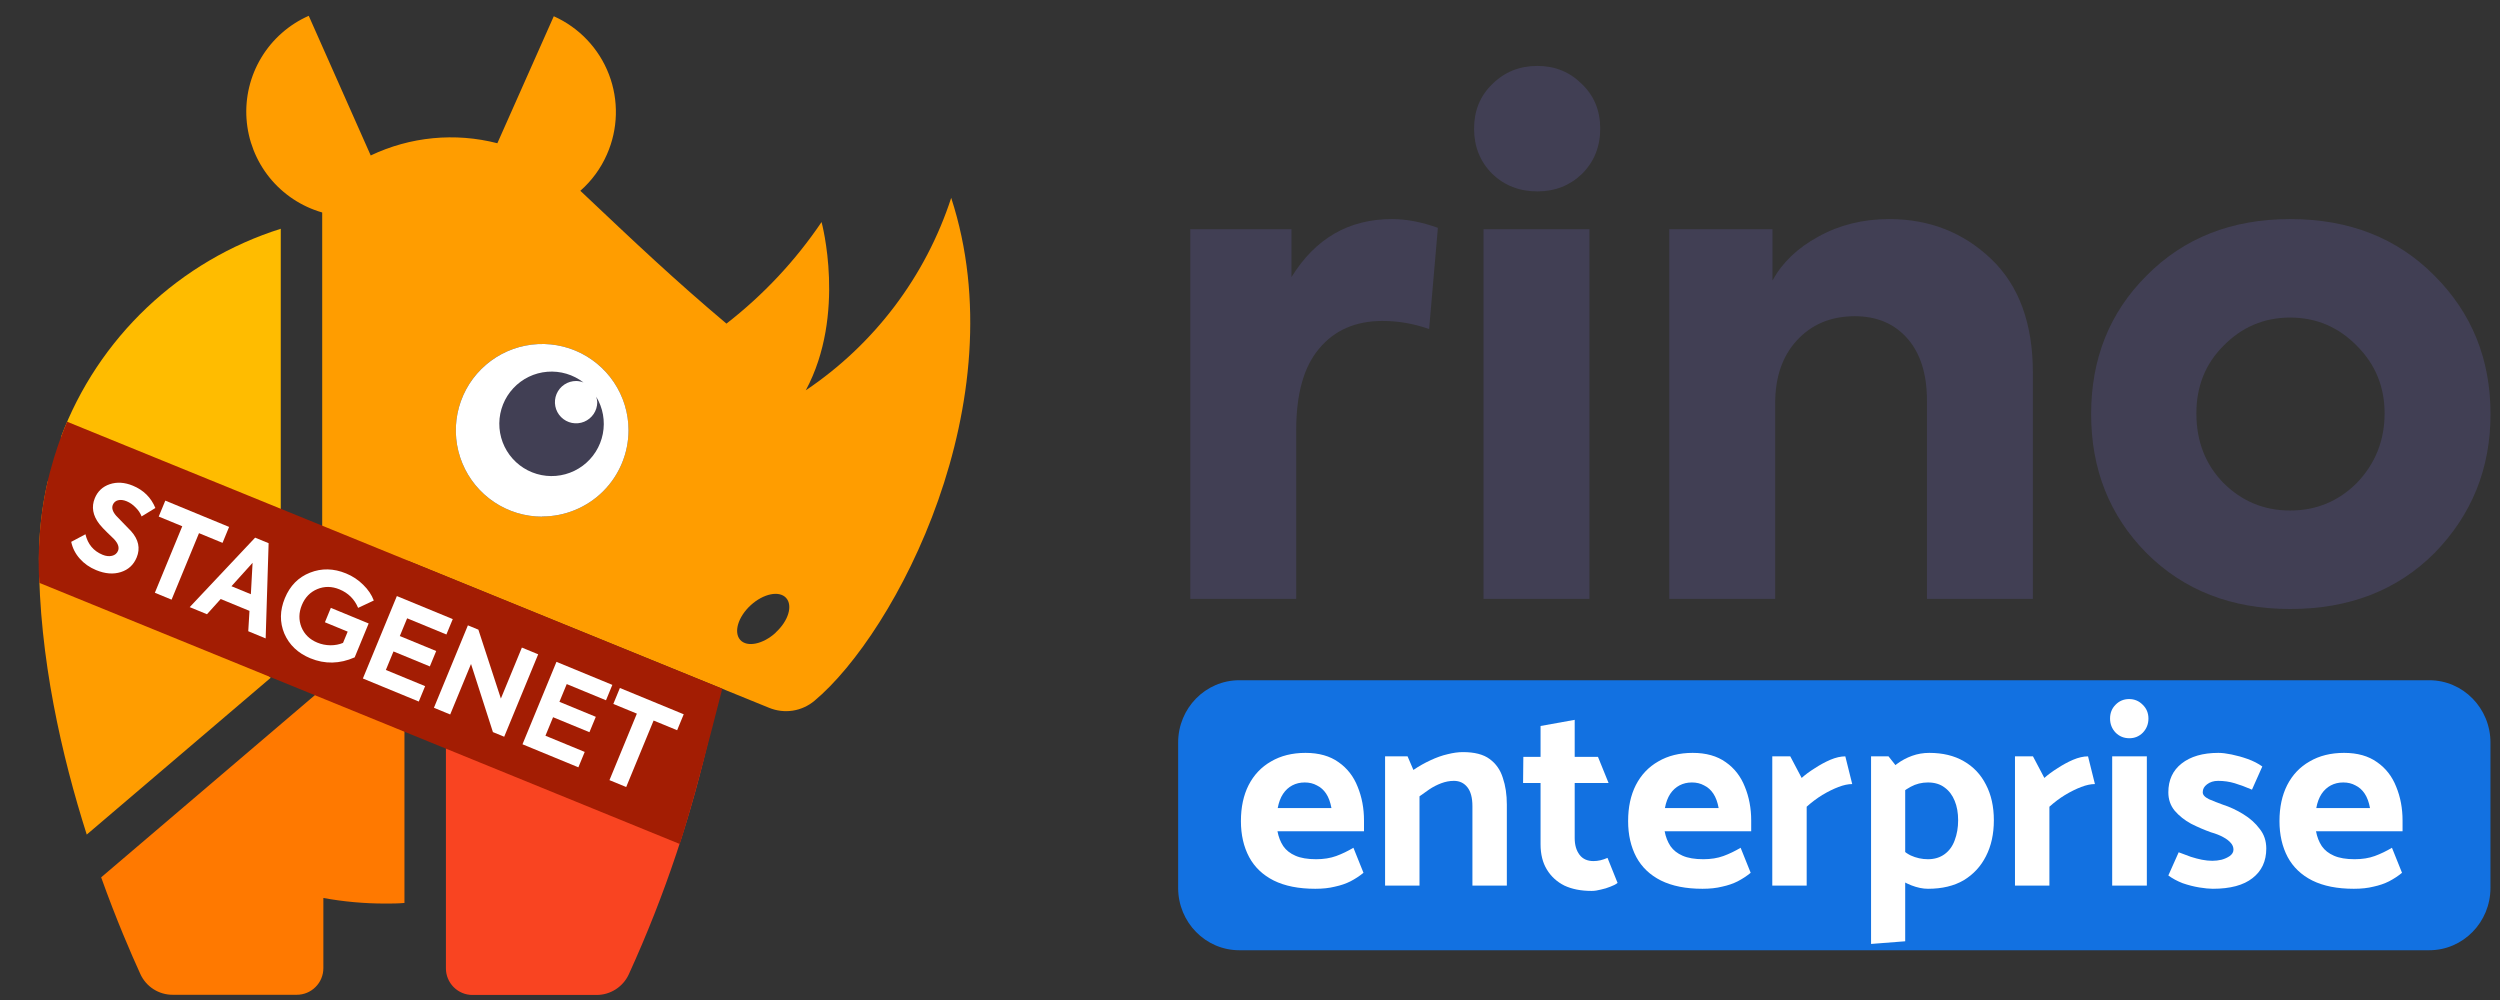 <svg width="125" height="50" viewBox="0 0 125 50" fill="none" xmlns="http://www.w3.org/2000/svg">
<rect x="0" y="0" width="125" height="50" fill="#333333" stroke="none"/>
<path d="M64.81 29.945H59.514V11.46H64.574V13.854C65.766 11.921 67.442 10.954 69.6 10.954C70.32 10.954 71.085 11.1 71.894 11.392L71.456 16.452C70.691 16.182 69.915 16.047 69.128 16.047C67.779 16.047 66.722 16.508 65.957 17.43C65.193 18.329 64.81 19.69 64.81 21.512V29.945Z" fill="#413F54"/>
<path d="M76.874 9.57C75.975 9.57 75.221 9.278 74.614 8.693C74.007 8.086 73.704 7.333 73.704 6.433C73.704 5.534 74.007 4.792 74.614 4.207C75.221 3.6 75.975 3.296 76.874 3.296C77.751 3.296 78.493 3.6 79.1 4.207C79.708 4.792 80.011 5.534 80.011 6.433C80.011 7.333 79.708 8.086 79.1 8.693C78.493 9.278 77.751 9.57 76.874 9.57ZM79.472 11.46V29.945H74.176V11.46H79.472Z" fill="#413F54"/>
<path d="M88.759 29.945H83.463V11.46H88.624V14.023C89.118 13.124 89.883 12.393 90.918 11.831C91.974 11.246 93.155 10.954 94.459 10.954C96.461 10.954 98.159 11.617 99.553 12.944C100.947 14.27 101.644 16.171 101.644 18.644V29.945H96.348V20.027C96.348 18.701 96.022 17.666 95.37 16.924C94.718 16.182 93.841 15.811 92.739 15.811C91.547 15.811 90.58 16.216 89.838 17.025C89.118 17.812 88.759 18.858 88.759 20.162V29.945Z" fill="#413F54"/>
<path d="M114.508 30.45C111.584 30.45 109.189 29.517 107.323 27.651C105.479 25.784 104.557 23.468 104.557 20.702C104.557 17.936 105.479 15.631 107.323 13.787C109.189 11.898 111.584 10.954 114.508 10.954C117.453 10.954 119.86 11.898 121.726 13.787C123.593 15.653 124.526 17.959 124.526 20.702C124.526 23.423 123.593 25.739 121.726 27.651C119.86 29.517 117.453 30.45 114.508 30.45ZM119.23 20.668C119.23 19.341 118.769 18.217 117.847 17.295C116.925 16.351 115.812 15.878 114.508 15.878C113.203 15.878 112.09 16.351 111.168 17.295C110.269 18.195 109.819 19.319 109.819 20.668C109.819 22.062 110.269 23.221 111.168 24.143C112.09 25.065 113.203 25.526 114.508 25.526C115.812 25.526 116.925 25.065 117.847 24.143C118.769 23.176 119.23 22.017 119.23 20.668Z" fill="#413F54"/>
<path d="M2.389 24.058C2.097 25.323 1.948 26.616 1.946 27.914C1.95 32.873 3.093 37.815 4.337 41.729L13.537 33.887L2.389 24.058Z" fill="#FF9D00"/>
<path d="M22.296 31.058V48.419C22.296 48.771 22.436 49.109 22.685 49.358C22.934 49.608 23.272 49.748 23.624 49.748H29.823C30.166 49.749 30.503 49.651 30.791 49.464C31.079 49.278 31.308 49.012 31.448 48.698C33.24 44.772 34.612 40.667 35.539 36.451L22.296 31.058Z" fill="#F94421"/>
<path d="M14.038 31.545V11.438C11.537 12.228 9.248 13.576 7.344 15.38C5.44 17.184 3.971 19.397 3.048 21.852L14.038 31.545Z" fill="#FFBC00"/>
<path d="M5.058 43.867C5.824 46.006 6.555 47.688 7.016 48.698C7.157 49.01 7.385 49.274 7.674 49.459C7.962 49.644 8.298 49.741 8.64 49.739H14.839C15.192 49.739 15.529 49.599 15.778 49.349C16.028 49.1 16.168 48.763 16.168 48.41V44.899C17.181 45.084 18.21 45.177 19.24 45.178C19.573 45.178 19.9 45.178 20.223 45.147V30.939L5.058 43.867Z" fill="#FF7900"/>
<path d="M47.56 9.893C46.279 13.823 43.72 17.21 40.29 19.515C42.331 15.716 41.078 11.102 41.078 11.102C39.771 13.036 38.166 14.75 36.322 16.181C33.697 13.967 31.828 12.196 29.017 9.539C29.587 9.039 30.041 8.419 30.345 7.724C30.908 6.455 30.944 5.014 30.446 3.719C29.948 2.423 28.956 1.378 27.689 0.812L24.868 7.162C22.751 6.617 20.51 6.833 18.536 7.773L15.437 0.79C14.452 1.225 13.625 1.954 13.068 2.876C12.512 3.797 12.252 4.869 12.326 5.943C12.4 7.017 12.802 8.043 13.479 8.881C14.156 9.718 15.075 10.327 16.11 10.624V31.673L20.378 28.034L38.461 35.393C38.834 35.545 39.241 35.593 39.639 35.532C40.037 35.47 40.41 35.301 40.719 35.043C44.793 31.642 50.876 20.077 47.56 9.893ZM27.104 25.833C26.25 25.832 25.416 25.578 24.707 25.104C23.997 24.629 23.445 23.954 23.119 23.165C22.793 22.376 22.708 21.508 22.875 20.671C23.042 19.834 23.453 19.065 24.057 18.462C24.661 17.859 25.431 17.448 26.268 17.282C27.105 17.116 27.973 17.201 28.762 17.528C29.55 17.855 30.224 18.408 30.698 19.118C31.172 19.828 31.425 20.663 31.425 21.516C31.423 22.66 30.967 23.757 30.156 24.565C29.346 25.372 28.248 25.826 27.104 25.824V25.833ZM38.784 31.634C38.151 32.214 37.354 32.377 37.013 31.997C36.672 31.616 36.903 30.841 37.536 30.261C38.169 29.681 38.966 29.517 39.307 29.898C39.648 30.279 39.422 31.045 38.784 31.625V31.634Z" fill="#FF9D00"/>
<path d="M27.104 25.833C26.251 25.832 25.416 25.578 24.707 25.104C23.998 24.629 23.445 23.954 23.119 23.165C22.793 22.376 22.708 21.508 22.875 20.671C23.042 19.834 23.454 19.065 24.058 18.462C24.662 17.859 25.431 17.448 26.268 17.282C27.105 17.116 27.973 17.201 28.762 17.528C29.55 17.855 30.224 18.409 30.698 19.118C31.173 19.828 31.426 20.663 31.426 21.516C31.423 22.66 30.967 23.757 30.157 24.565C29.346 25.372 28.248 25.826 27.104 25.824V25.833Z" fill="white"/>
<path d="M29.809 19.834C29.839 19.923 29.856 20.015 29.863 20.108C29.863 20.318 29.8 20.523 29.684 20.697C29.567 20.871 29.402 21.006 29.208 21.087C29.015 21.166 28.802 21.187 28.596 21.146C28.391 21.105 28.202 21.003 28.055 20.855C27.907 20.707 27.806 20.518 27.766 20.312C27.726 20.107 27.747 19.894 27.828 19.7C27.909 19.507 28.045 19.342 28.22 19.226C28.394 19.111 28.599 19.049 28.809 19.05C28.935 19.052 29.059 19.078 29.176 19.125C28.661 18.727 28.015 18.535 27.366 18.588C26.716 18.64 26.11 18.934 25.666 19.411C25.222 19.887 24.972 20.513 24.965 21.165C24.959 21.816 25.196 22.447 25.63 22.932C26.064 23.418 26.664 23.724 27.312 23.79C27.96 23.857 28.61 23.678 29.133 23.29C29.657 22.902 30.016 22.332 30.141 21.693C30.266 21.054 30.148 20.39 29.809 19.834Z" fill="#413F54"/>
<path d="M58.907 37.129C58.907 35.407 60.277 34.012 61.967 34.012H121.463C123.153 34.012 124.523 35.407 124.523 37.129V44.394C124.523 46.116 123.153 47.512 121.463 47.512H61.967C60.277 47.512 58.907 46.116 58.907 44.394V37.129Z" fill="#1271E1"/>
<path d="M68.2 41.562V41.029C68.2 40.416 68.094 39.852 67.882 39.337C67.68 38.821 67.362 38.413 66.93 38.111C66.497 37.8 65.946 37.644 65.275 37.644C64.614 37.644 64.04 37.787 63.555 38.071C63.07 38.346 62.695 38.741 62.43 39.257C62.174 39.763 62.046 40.362 62.046 41.055C62.046 41.739 62.183 42.339 62.457 42.854C62.73 43.36 63.14 43.751 63.687 44.026C64.243 44.302 64.936 44.439 65.765 44.439C66.136 44.439 66.462 44.404 66.744 44.333C67.036 44.271 67.296 44.182 67.525 44.066C67.763 43.942 67.98 43.8 68.174 43.64L67.671 42.388C67.388 42.556 67.102 42.694 66.811 42.801C66.519 42.907 66.184 42.961 65.805 42.961C65.381 42.961 65.037 42.903 64.773 42.787C64.508 42.672 64.305 42.512 64.164 42.308C64.023 42.094 63.926 41.846 63.873 41.562H68.2ZM63.886 40.402C63.939 40.118 64.027 39.883 64.151 39.696C64.274 39.51 64.428 39.368 64.614 39.27C64.799 39.172 65.006 39.123 65.236 39.123C65.465 39.123 65.668 39.172 65.844 39.27C66.03 39.359 66.184 39.496 66.308 39.683C66.431 39.87 66.519 40.109 66.572 40.402H63.886Z" fill="white"/>
<path d="M70.975 44.279V39.816C71.125 39.71 71.288 39.594 71.464 39.47C71.65 39.345 71.848 39.243 72.06 39.163C72.272 39.083 72.483 39.043 72.695 39.043C72.977 39.043 73.202 39.15 73.37 39.363C73.538 39.576 73.621 39.892 73.621 40.309V44.279H75.342V40.229C75.342 39.732 75.276 39.288 75.143 38.897C75.02 38.497 74.799 38.182 74.482 37.951C74.173 37.72 73.727 37.605 73.145 37.605C72.916 37.605 72.66 37.64 72.377 37.711C72.104 37.773 71.817 37.875 71.517 38.017C71.226 38.151 70.944 38.311 70.67 38.497L70.379 37.818H69.254V44.279H70.975Z" fill="white"/>
<path d="M79.899 37.844H78.735V35.992L77.028 36.299V37.844H76.167L76.154 39.15H77.028V42.214C77.028 42.712 77.133 43.134 77.345 43.48C77.557 43.827 77.848 44.093 78.219 44.279C78.598 44.457 79.052 44.546 79.582 44.546C79.723 44.546 79.877 44.524 80.045 44.479C80.213 44.444 80.371 44.395 80.521 44.333C80.671 44.279 80.79 44.217 80.879 44.146L80.376 42.894C80.252 42.947 80.133 42.987 80.019 43.014C79.904 43.04 79.789 43.054 79.674 43.054C79.366 43.054 79.132 42.947 78.973 42.734C78.814 42.521 78.735 42.245 78.735 41.908V39.15H80.429L79.899 37.844Z" fill="white"/>
<path d="M87.56 41.562V41.029C87.56 40.416 87.454 39.852 87.242 39.337C87.039 38.821 86.722 38.413 86.29 38.111C85.857 37.8 85.306 37.644 84.635 37.644C83.974 37.644 83.4 37.787 82.915 38.071C82.43 38.346 82.055 38.741 81.79 39.257C81.534 39.763 81.406 40.362 81.406 41.055C81.406 41.739 81.543 42.339 81.816 42.854C82.09 43.36 82.5 43.751 83.047 44.026C83.603 44.302 84.296 44.439 85.125 44.439C85.495 44.439 85.822 44.404 86.104 44.333C86.395 44.271 86.656 44.182 86.885 44.066C87.123 43.942 87.339 43.8 87.534 43.64L87.031 42.388C86.748 42.556 86.462 42.694 86.17 42.801C85.879 42.907 85.544 42.961 85.165 42.961C84.741 42.961 84.397 42.903 84.132 42.787C83.868 42.672 83.665 42.512 83.524 42.308C83.382 42.094 83.285 41.846 83.232 41.562H87.56ZM83.246 40.402C83.299 40.118 83.387 39.883 83.51 39.696C83.634 39.51 83.788 39.368 83.974 39.27C84.159 39.172 84.366 39.123 84.596 39.123C84.825 39.123 85.028 39.172 85.204 39.27C85.39 39.359 85.544 39.496 85.668 39.683C85.791 39.87 85.879 40.109 85.932 40.402H83.246Z" fill="white"/>
<path d="M90.334 44.279V40.336C90.581 40.114 90.842 39.918 91.115 39.749C91.397 39.581 91.667 39.447 91.922 39.35C92.178 39.252 92.408 39.203 92.611 39.203L92.266 37.818C92.037 37.818 91.786 37.875 91.512 37.991C91.248 38.106 90.987 38.248 90.731 38.417C90.476 38.577 90.259 38.737 90.083 38.897L89.514 37.818H88.614V44.279H90.334Z" fill="white"/>
<path d="M95.26 47.064V38.87L94.426 37.818H93.553V47.197L95.26 47.064ZM94.678 39.976C94.986 39.692 95.273 39.479 95.538 39.337C95.802 39.194 96.089 39.123 96.398 39.123C96.733 39.123 97.011 39.208 97.232 39.377C97.452 39.536 97.62 39.758 97.735 40.043C97.849 40.318 97.907 40.642 97.907 41.015C97.907 41.379 97.849 41.712 97.735 42.014C97.629 42.308 97.461 42.539 97.232 42.707C97.002 42.876 96.724 42.961 96.398 42.961C96.098 42.961 95.811 42.898 95.538 42.774C95.264 42.641 94.978 42.401 94.678 42.054L94.188 43.227C94.32 43.431 94.51 43.627 94.757 43.813C95.004 44 95.273 44.151 95.564 44.266C95.864 44.382 96.142 44.439 96.398 44.439C97.104 44.439 97.699 44.297 98.185 44.013C98.67 43.72 99.04 43.32 99.296 42.814C99.561 42.299 99.693 41.699 99.693 41.015C99.693 40.331 99.561 39.736 99.296 39.23C99.04 38.724 98.67 38.333 98.185 38.057C97.708 37.782 97.135 37.644 96.464 37.644C96.164 37.644 95.877 37.693 95.604 37.791C95.331 37.889 95.075 38.026 94.836 38.204C94.607 38.382 94.391 38.595 94.188 38.844L94.678 39.976Z" fill="white"/>
<path d="M102.47 44.279V40.336C102.717 40.114 102.977 39.918 103.251 39.749C103.533 39.581 103.802 39.447 104.058 39.35C104.314 39.252 104.543 39.203 104.746 39.203L104.402 37.818C104.173 37.818 103.921 37.875 103.648 37.991C103.383 38.106 103.123 38.248 102.867 38.417C102.611 38.577 102.395 38.737 102.218 38.897L101.649 37.818H100.749V44.279H102.47Z" fill="white"/>
<path d="M107.342 44.279V37.818H105.609V44.279H107.342ZM106.469 36.912C106.734 36.912 106.959 36.818 107.144 36.632C107.329 36.437 107.422 36.201 107.422 35.926C107.422 35.65 107.325 35.419 107.131 35.233C106.945 35.046 106.72 34.953 106.456 34.953C106.191 34.953 105.966 35.046 105.781 35.233C105.595 35.419 105.503 35.65 105.503 35.926C105.503 36.201 105.595 36.437 105.781 36.632C105.966 36.818 106.195 36.912 106.469 36.912Z" fill="white"/>
<path d="M108.417 43.773C108.62 43.924 108.859 44.053 109.132 44.16C109.414 44.257 109.692 44.328 109.966 44.373C110.239 44.417 110.464 44.439 110.641 44.439C111.514 44.439 112.176 44.262 112.626 43.906C113.085 43.551 113.314 43.058 113.314 42.428C113.314 42.046 113.204 41.717 112.983 41.442C112.771 41.157 112.498 40.913 112.163 40.709C111.836 40.505 111.492 40.345 111.13 40.229C110.91 40.149 110.685 40.06 110.455 39.963C110.235 39.856 110.129 39.736 110.138 39.603C110.138 39.452 110.208 39.323 110.35 39.217C110.5 39.101 110.685 39.043 110.905 39.043C111.197 39.043 111.474 39.083 111.739 39.163C112.004 39.243 112.291 39.35 112.599 39.483L113.115 38.324C112.904 38.173 112.661 38.049 112.388 37.951C112.114 37.853 111.845 37.778 111.58 37.724C111.324 37.671 111.104 37.644 110.919 37.644C110.142 37.644 109.529 37.822 109.079 38.177C108.638 38.524 108.417 39.003 108.417 39.616C108.417 39.972 108.523 40.278 108.735 40.536C108.956 40.793 109.229 41.011 109.556 41.188C109.891 41.357 110.222 41.499 110.548 41.615C110.795 41.686 110.998 41.766 111.157 41.855C111.324 41.944 111.452 42.041 111.541 42.148C111.629 42.245 111.673 42.356 111.673 42.481C111.673 42.605 111.611 42.712 111.488 42.801C111.373 42.88 111.236 42.943 111.077 42.987C110.919 43.023 110.764 43.04 110.614 43.04C110.455 43.04 110.283 43.023 110.098 42.987C109.922 42.952 109.736 42.903 109.542 42.841C109.348 42.77 109.145 42.694 108.934 42.614L108.417 43.773Z" fill="white"/>
<path d="M120.128 41.562V41.029C120.128 40.416 120.022 39.852 119.81 39.337C119.607 38.821 119.29 38.413 118.857 38.111C118.425 37.8 117.874 37.644 117.203 37.644C116.541 37.644 115.968 37.787 115.483 38.071C114.997 38.346 114.622 38.741 114.358 39.257C114.102 39.763 113.974 40.362 113.974 41.055C113.974 41.739 114.111 42.339 114.384 42.854C114.658 43.36 115.068 43.751 115.615 44.026C116.171 44.302 116.863 44.439 117.693 44.439C118.063 44.439 118.39 44.404 118.672 44.333C118.963 44.271 119.223 44.182 119.453 44.066C119.691 43.942 119.907 43.8 120.101 43.64L119.598 42.388C119.316 42.556 119.029 42.694 118.738 42.801C118.447 42.907 118.112 42.961 117.732 42.961C117.309 42.961 116.965 42.903 116.7 42.787C116.435 42.672 116.233 42.512 116.091 42.308C115.95 42.094 115.853 41.846 115.8 41.562H120.128ZM115.814 40.402C115.866 40.118 115.955 39.883 116.078 39.696C116.202 39.51 116.356 39.368 116.541 39.27C116.727 39.172 116.934 39.123 117.163 39.123C117.393 39.123 117.596 39.172 117.772 39.27C117.957 39.359 118.112 39.496 118.235 39.683C118.359 39.87 118.447 40.109 118.5 40.402H115.814Z" fill="white"/>
<path d="M3.356 21.087L36.114 34.436C36.114 34.436 35.222 37.936 34.742 39.663C34.261 41.389 33.987 42.199 33.987 42.199L1.971 29.145C1.971 29.145 1.807 27.427 2.166 25.174C2.525 22.921 3.356 21.087 3.356 21.087Z" fill="#A31D03"/>
<path d="M4.805 28.505C4.482 28.372 4.21 28.182 3.99 27.934C3.77 27.687 3.627 27.406 3.561 27.092L4.272 26.713C4.389 27.209 4.674 27.551 5.128 27.738C5.299 27.808 5.457 27.826 5.603 27.79C5.748 27.754 5.847 27.671 5.901 27.541C5.971 27.37 5.906 27.175 5.704 26.957C5.681 26.93 5.567 26.82 5.364 26.628C5.205 26.475 5.074 26.334 4.97 26.205C4.638 25.776 4.562 25.344 4.741 24.909C4.883 24.564 5.132 24.331 5.485 24.211C5.844 24.09 6.23 24.114 6.643 24.284C7.178 24.505 7.554 24.877 7.769 25.4L7.08 25.821C7.017 25.656 6.916 25.506 6.776 25.37C6.642 25.232 6.495 25.13 6.335 25.064C6.171 24.996 6.026 24.98 5.898 25.014C5.776 25.047 5.691 25.122 5.641 25.241C5.576 25.401 5.631 25.583 5.808 25.787L6.142 26.133C6.333 26.325 6.47 26.466 6.554 26.557C6.929 26.977 7.023 27.416 6.834 27.873C6.682 28.241 6.419 28.485 6.043 28.604C5.668 28.724 5.255 28.691 4.805 28.505Z" fill="white"/>
<path d="M7.743 29.638L9.113 26.313L7.936 25.828L8.265 25.031L11.455 26.346L11.127 27.143L9.95 26.658L8.579 29.983L7.743 29.638Z" fill="white"/>
<path d="M13.283 31.921L12.413 31.562L12.474 30.544L11.035 29.951L10.349 30.712L9.485 30.356L12.756 26.882L13.431 27.16L13.283 31.921ZM12.543 29.711L12.629 28.141L11.573 29.311L12.543 29.711Z" fill="white"/>
<path d="M15.517 32.914C14.896 32.658 14.463 32.246 14.217 31.68C13.981 31.113 13.99 30.523 14.243 29.909C14.499 29.288 14.918 28.862 15.5 28.633C16.082 28.403 16.683 28.416 17.304 28.672C17.631 28.806 17.916 28.996 18.16 29.239C18.408 29.481 18.585 29.743 18.69 30.026L17.906 30.394C17.724 29.958 17.414 29.65 16.975 29.469C16.592 29.311 16.222 29.307 15.865 29.455C15.508 29.604 15.251 29.87 15.093 30.253C14.938 30.628 14.93 30.995 15.07 31.353C15.217 31.713 15.482 31.973 15.865 32.131C16.073 32.217 16.292 32.261 16.521 32.264C16.752 32.264 16.962 32.224 17.151 32.145L17.384 31.582L16.246 31.113L16.542 30.393L18.433 31.173L17.734 32.868C16.985 33.199 16.245 33.214 15.517 32.914Z" fill="white"/>
<path d="M20.939 35.077L18.144 33.925L19.843 29.803L22.638 30.955L22.32 31.724L20.357 30.915L19.991 31.802L21.81 32.551L21.492 33.321L19.674 32.572L19.293 33.498L21.256 34.307L20.939 35.077Z" fill="white"/>
<path d="M25.044 34.928L26.094 32.379L26.909 32.715L25.21 36.837L24.646 36.605L23.551 33.198L22.51 35.724L21.696 35.389L23.395 31.267L23.919 31.483L25.044 34.928Z" fill="white"/>
<path d="M28.919 38.366L26.124 37.214L27.823 33.092L30.617 34.244L30.3 35.014L28.337 34.204L27.971 35.091L29.79 35.841L29.472 36.61L27.654 35.861L27.272 36.787L29.236 37.596L28.919 38.366Z" fill="white"/>
<path d="M30.473 39.007L31.843 35.682L30.666 35.197L30.995 34.399L34.186 35.714L33.857 36.512L32.68 36.027L31.31 39.351L30.473 39.007Z" fill="white"/>
</svg>
